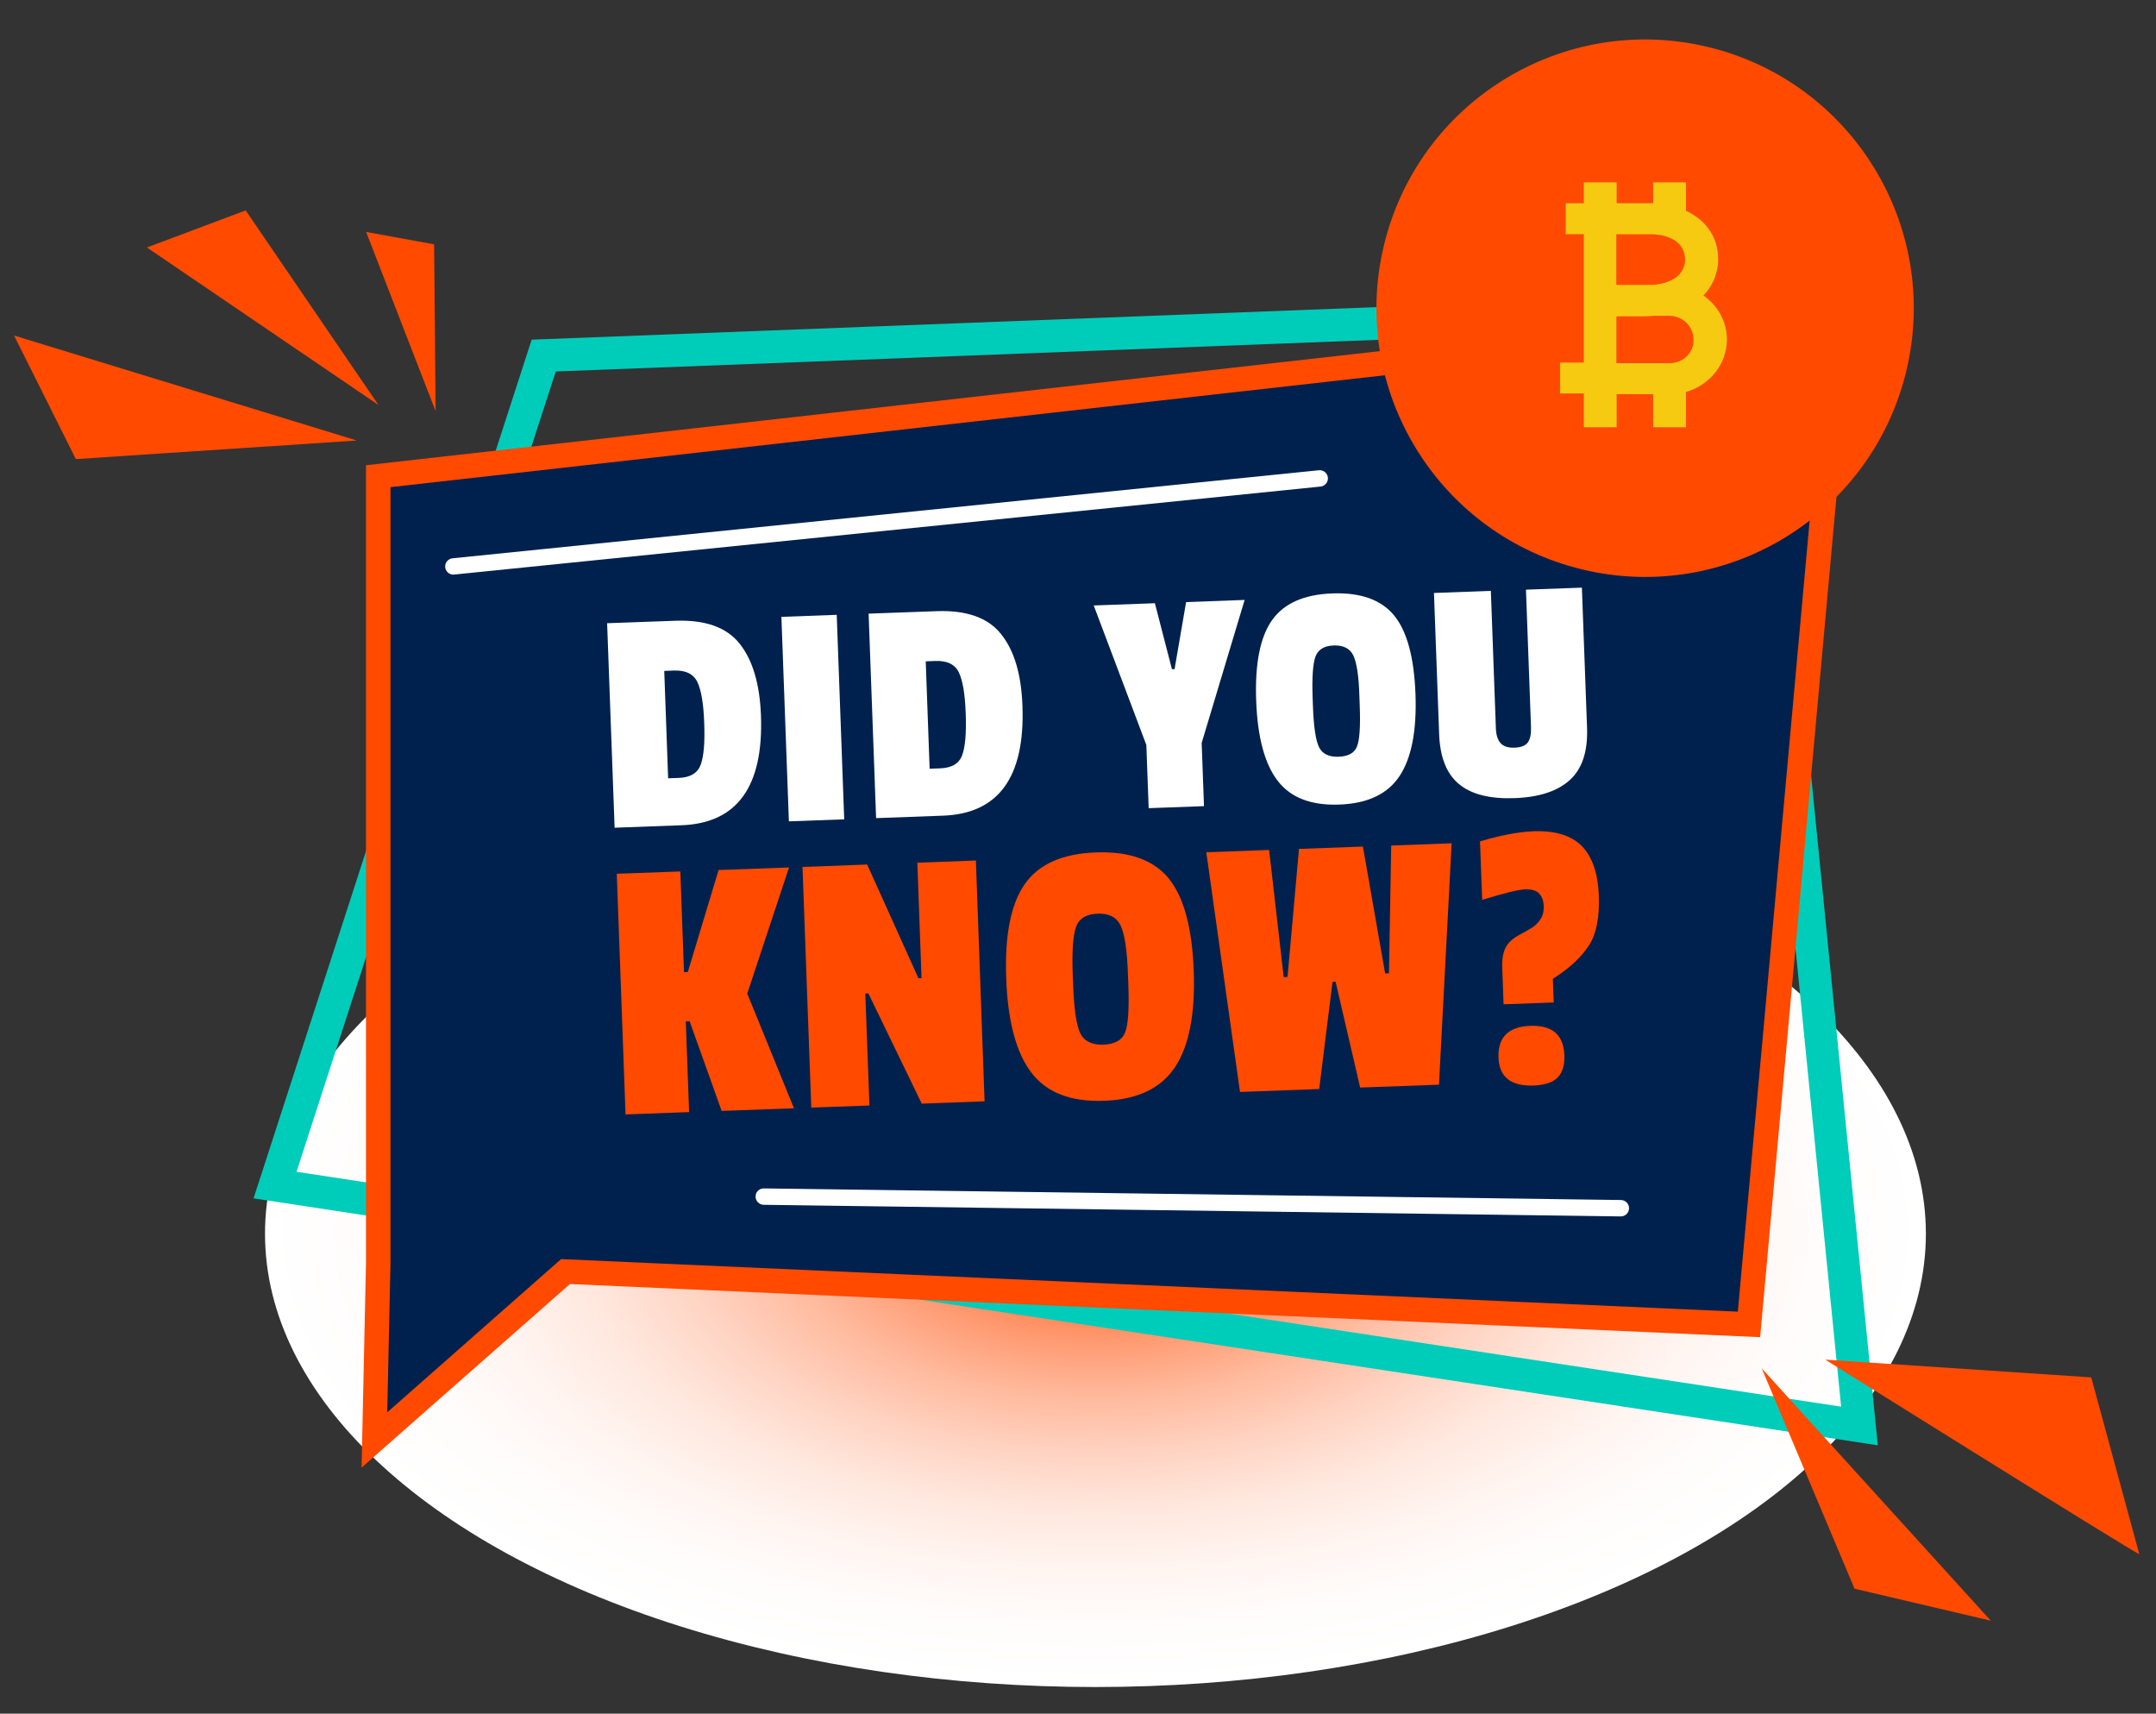 <?xml version="1.0" encoding="utf-8"?>
<!-- Generator: Adobe Illustrator 23.0.5, SVG Export Plug-In . SVG Version: 6.00 Build 0)  -->
<svg version="1.1" id="Layer_1" xmlns="http://www.w3.org/2000/svg" xmlns:xlink="http://www.w3.org/1999/xlink" x="0px" y="0px"
	 viewBox="0 0 288 228.86" enable-background="new 0 0 288 228.86" xml:space="preserve">
<rect x="0" y="0" width="288" height="228.86" fill="#333333" stroke="none"/>
<g>
	<g>
		
			<radialGradient id="SVGID_1_" cx="71.996" cy="1247.126" r="95.301" gradientTransform="matrix(1.164 0 0 0.635 62.525 -627.538)" gradientUnits="userSpaceOnUse">
			<stop  offset="0" style="stop-color:#FF4A00"/>
			<stop  offset="0.017" style="stop-color:#FF5009"/>
			<stop  offset="0.133" style="stop-color:#FF7942"/>
			<stop  offset="0.252" style="stop-color:#FF9C74"/>
			<stop  offset="0.373" style="stop-color:#FFBB9F"/>
			<stop  offset="0.494" style="stop-color:#FFD3C2"/>
			<stop  offset="0.616" style="stop-color:#FFE7DD"/>
			<stop  offset="0.74" style="stop-color:#FFF4F0"/>
			<stop  offset="0.867" style="stop-color:#FFFCFB"/>
			<stop  offset="1" style="stop-color:#FFFFFF"/>
		</radialGradient>
		<ellipse fill="url(#SVGID_1_)" cx="146.33" cy="164.76" rx="110.93" ry="60.54"/>
	</g>
	<g>
		<path fill="#00CCBA" d="M250.84,193.02L33.87,160.04L71.02,45.36l164.48-6.33L250.84,193.02z M39.61,156.49l206.33,31.37
			l-14.37-144.3L74.24,49.61L39.61,156.49z"/>
	</g>
	<g>
		<polygon fill="#00214D" points="245.91,41.61 50.53,63.59 50.53,168.69 50.01,192.3 75.54,169.81 233.63,176.87 		"/>
		<g>
			<path fill="#FF4A00" d="M48.3,196l0.59-27.34l0-106.53l198.84-22.37l-12.61,138.82l-158.99-7.1L48.3,196z M52.16,65.06V168.7
				l-0.43,19.91l23.22-20.46l157.19,7.02l11.96-131.7L52.16,65.06z"/>
		</g>
	</g>
	<g>
		<path fill="#FFFFFF" d="M101.65,95.56c0.35,9.5-3.19,14.38-10.6,14.65l-8.95,0.33l-1-27.31l9.13-0.33
			c3.97-0.14,6.83,0.87,8.57,3.06C100.54,88.14,101.49,91.34,101.65,95.56z M93.6,102.13c0.41-1.11,0.57-2.97,0.47-5.57
			c-0.09-2.59-0.4-4.42-0.92-5.49c-0.52-1.07-1.56-1.57-3.12-1.52l-1.3,0.05l0.52,14.34l1.43-0.05
			C92.22,103.83,93.19,103.24,93.6,102.13z"/>
		<path fill="#FFFFFF" d="M112.77,109.42l-7.39,0.27l-1-27.31l7.39-0.27L112.77,109.42z"/>
		<path fill="#FFFFFF" d="M136.58,94.28c0.35,9.5-3.19,14.38-10.6,14.65l-8.95,0.33l-1-27.31l9.12-0.33
			c3.97-0.14,6.83,0.87,8.57,3.06C135.48,86.86,136.43,90.06,136.58,94.28z M128.53,100.85c0.41-1.12,0.57-2.97,0.47-5.57
			c-0.09-2.59-0.4-4.42-0.92-5.49c-0.52-1.07-1.56-1.57-3.12-1.52l-1.3,0.05l0.52,14.34l1.43-0.05
			C127.15,102.55,128.12,101.97,128.53,100.85z"/>
		<path fill="#FFFFFF" d="M166.26,80.12l-5.74,19.1l0.31,8.44l-7.39,0.27l-0.31-8.44l-7.03-18.63l8.17-0.3l2.28,8.81l0.35-0.01
			l1.54-8.95L166.26,80.12z"/>
		<path fill="#FFFFFF" d="M169.9,82.85c1.59-2.26,4.27-3.46,8.07-3.6c3.79-0.14,6.55,0.85,8.27,2.96c1.72,2.11,2.66,5.61,2.84,10.49
			c0.18,4.88-0.53,8.52-2.12,10.93c-1.59,2.41-4.27,3.68-8.04,3.82c-3.77,0.14-6.52-0.92-8.25-3.18c-1.74-2.26-2.69-5.82-2.87-10.71
			C167.62,88.68,168.32,85.11,169.9,82.85z M180.78,87.54c-0.45-0.94-1.33-1.38-2.62-1.34c-1.29,0.05-2.1,0.55-2.45,1.52
			c-0.34,0.97-0.46,2.78-0.37,5.45l0.04,1.06c0.1,2.84,0.38,4.7,0.83,5.58c0.45,0.88,1.32,1.3,2.61,1.25
			c1.29-0.05,2.11-0.5,2.45-1.37c0.34-0.86,0.47-2.63,0.37-5.3l-0.05-1.41C181.51,90.29,181.23,88.48,180.78,87.54z"/>
		<path fill="#FFFFFF" d="M200.46,99.26c0.39,0.43,1.02,0.62,1.87,0.59c0.85-0.03,1.44-0.27,1.76-0.7c0.32-0.44,0.46-1.14,0.42-2.11
			l-0.67-18.29l7.47-0.27L212,97.21c0.11,3.14-0.65,5.46-2.29,6.95c-1.64,1.5-4.11,2.31-7.39,2.43c-3.29,0.12-5.76-0.5-7.42-1.87
			c-1.66-1.36-2.55-3.6-2.66-6.71l-0.69-18.82l7.6-0.28l0.67,18.34C199.85,98.17,200.07,98.83,200.46,99.26z"/>
	</g>
	<g>
		<path fill="#FF4A00" d="M106.06,148.01l-9.66,0.35l-4.28-11.97l-0.51,0.02l0.44,12.11l-8.49,0.31l-1.17-32.14l8.49-0.31
			l0.49,13.45l0.51-0.02l4.11-13.62l9.41-0.34l-5.58,16.84L106.06,148.01z"/>
		<path fill="#FF4A00" d="M131.52,147.08l-8.39,0.31L116,132.67l-0.41,0.01l0.55,14.96l-7.77,0.28l-1.17-32.14l8.64-0.32l6.85,15.19
			l0.41-0.02l-0.56-15.42l7.82-0.29L131.52,147.08z"/>
		<path fill="#FF4A00" d="M136.89,118.07c1.86-2.66,5.03-4.07,9.5-4.23c4.46-0.16,7.71,1,9.73,3.48c2.02,2.48,3.13,6.6,3.34,12.34
			c0.21,5.74-0.62,10.03-2.5,12.86c-1.88,2.83-5.03,4.33-9.46,4.49c-4.43,0.16-7.67-1.08-9.71-3.74c-2.04-2.65-3.17-6.85-3.38-12.6
			C134.2,124.93,135.02,120.73,136.89,118.07z M149.69,123.59c-0.54-1.1-1.56-1.63-3.08-1.57c-1.52,0.06-2.48,0.65-2.88,1.79
			c-0.4,1.14-0.55,3.28-0.43,6.42l0.05,1.24c0.12,3.35,0.45,5.54,0.98,6.57c0.53,1.03,1.56,1.52,3.07,1.47
			c1.52-0.06,2.48-0.59,2.89-1.61c0.41-1.02,0.55-3.1,0.44-6.24l-0.06-1.65C150.55,126.83,150.22,124.69,149.69,123.59z"/>
		<path fill="#FF4A00" d="M193.91,112.62l-1.69,32.24l-10.53,0.38l-3.28-14.13l-0.41,0.02l-1.78,14.31l-10.58,0.39l-4.5-32.01
			l8.39-0.31l1.95,16.98l0.51-0.02l1.53-17.1l8.54-0.31l2.97,16.94l0.51-0.02l0.3-17.06L193.91,112.62z"/>
		<path fill="#FF4A00" d="M211.33,113.02c1.38,1.43,2.13,3.62,2.24,6.55c0.11,2.93-0.32,5.15-1.29,6.65
			c-0.97,1.5-2.42,2.9-4.35,4.17l-0.5,0.33l0.12,3.16l-6.7,0.24l-0.18-4.92c-0.04-1.1,0.11-1.98,0.44-2.63
			c0.33-0.65,0.92-1.21,1.76-1.67c0.84-0.46,1.44-0.8,1.81-1.03c0.37-0.22,0.72-0.57,1.06-1.05c0.34-0.48,0.5-1.09,0.47-1.83
			c-0.03-0.74-0.24-1.3-0.63-1.69c-0.39-0.38-1.01-0.56-1.86-0.53c-0.85,0.03-2.76,0.5-5.73,1.4l-0.29-7.81
			c2.84-0.83,5.24-1.28,7.22-1.35C207.8,110.92,209.94,111.59,211.33,113.02z M200.17,141.25c-0.1-2.72,1.32-4.14,4.25-4.25
			c2.93-0.11,4.45,1.2,4.55,3.93c0.05,1.31-0.25,2.3-0.89,2.96c-0.64,0.66-1.71,1.02-3.21,1.08
			C201.83,145.08,200.27,143.84,200.17,141.25z"/>
	</g>
	
		<ellipse transform="matrix(0.23 -0.973 0.973 0.23 129.24 245.488)" fill="#FF4A00" cx="219.71" cy="41.09" rx="35.89" ry="35.89"/>
	<g>
		<path fill="#FFFFFF" d="M60.56,76.74c-0.55,0-1.03-0.42-1.09-0.98c-0.06-0.6,0.38-1.14,0.98-1.2L176.18,62.8
			c0.61-0.06,1.14,0.38,1.2,0.98c0.06,0.6-0.38,1.14-0.98,1.2L60.67,76.73C60.64,76.74,60.6,76.74,60.56,76.74z"/>
	</g>
	<g>
		<path fill="#FFFFFF" d="M216.52,162.45c-0.01,0-0.01,0-0.02,0l-114.49-1.55c-0.6-0.01-1.08-0.5-1.08-1.11
			c0.01-0.6,0.46-1.08,1.11-1.08l114.49,1.55c0.6,0.01,1.08,0.5,1.08,1.11C217.6,161.97,217.11,162.45,216.52,162.45z"/>
	</g>
	<polygon fill="#FF4A00" points="32.82,28.1 50.56,54.09 19.62,33.05 	"/>
	<polygon fill="#FF4A00" points="48.91,30.98 58.19,54.91 57.99,32.63 	"/>
	<polygon fill="#FF4A00" points="1.88,44.81 47.67,58.83 10.13,61.31 	"/>
	<polygon fill="#FF4A00" points="247.73,212.17 235.33,182.74 265.93,216.44 	"/>
	<path fill="#FF4A00" d="M285.77,207.57c-1.74-0.85-41.94-25.99-41.94-25.99l35.52,2.37L285.77,207.57z"/>
</g>
<g>
	<path fill="#F6CA10" d="M230.68,45.34c0-2.42-1.25-4.55-3.13-5.88c1.92-2,1.96-4.3,1.96-4.8c0-3.34-1.96-5.42-4.3-6.51v-3.8h-4.38
		v2.79h-4.88v-2.79h-4.38v2.79h-2.42v4.13h2.42v8.93v8.22h-3.17v4.13h3.17v4.51h4.38v-4.42h4.88v4.42h4.38v-4.71
		C228.39,51.43,230.68,48.64,230.68,45.34z M220.88,31.29c0.75,0.04,4.21,0.33,4.21,3.42c0,0.04,0,0.08,0,0.13c0,0,0,1.04-0.88,1.92
		c-0.71,0.71-1.84,1.13-3.34,1.29h-4.96v-6.76H220.88z M223.01,48.51h-7.09v-6.26h3.42c0.63,0,1.21-0.04,1.75-0.08h1.88
		c1.79,0,3.25,1.42,3.25,3.17C226.3,47.09,224.8,48.51,223.01,48.51z"/>
</g>
</svg>

